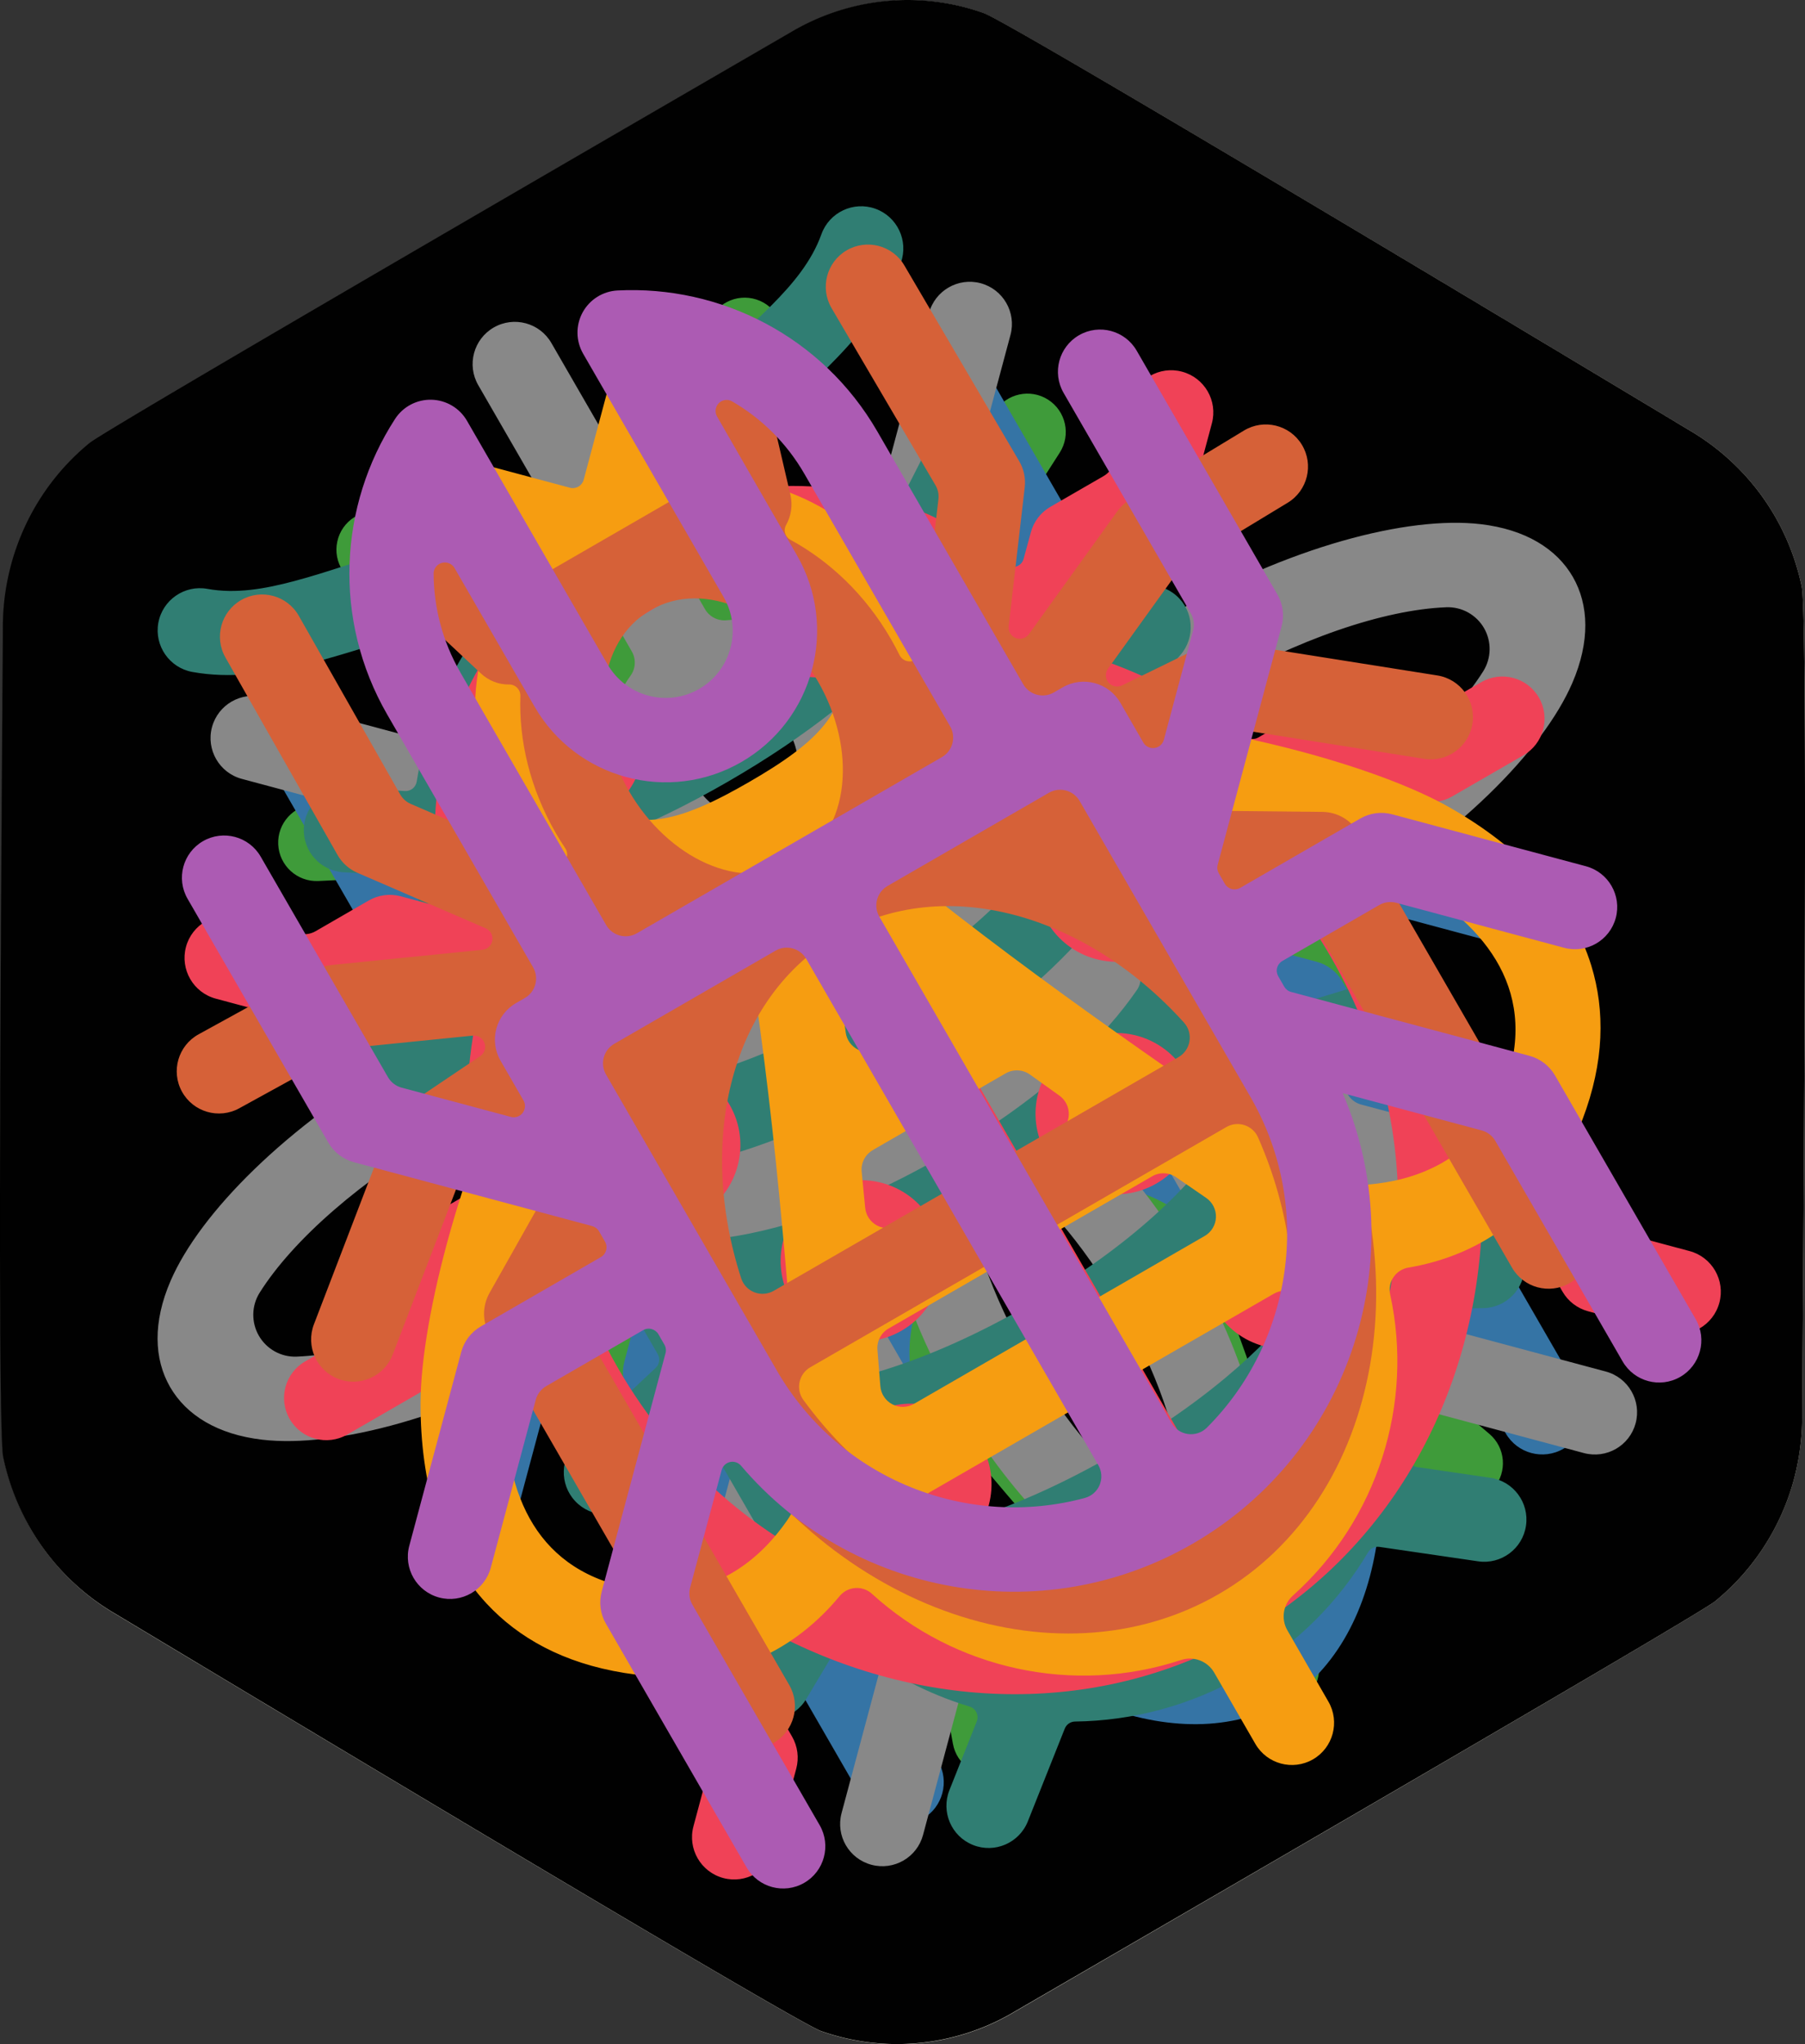 <?xml version="1.0" encoding="UTF-8" standalone="no"?>
<svg
   width="88.337"
   height="100"
   version="1.1"
   id="svg1803"
   xml:space="preserve"
   xmlns="http://www.w3.org/2000/svg"
   xmlns:svg="http://www.w3.org/2000/svg"><rect width="100%" height="100%" fill="#333333" stroke="none"/><defs
     id="defs1807" /><path
     id="white"
     d="M 0,0 A 6.9,6.9 0 0 1 3.592,1.708 7,7 0 0 1 4.934,3.379 C 5.26,3.951 16.695,23.351 17.008,24.321 a 6.85,6.85 0 0 1 0.105,3.877 7,7 0 0 1 -0.674,1.657 C 16.156,30.351 4.965,50.21 4.361,50.907 a 6.87,6.87 0 0 1 -5.197,2.385 c -0.607,0 -23.293,0.147 -24.033,0.032 a 6.88,6.88 0 0 1 -4.918,-3.376 c -0.324,-0.569 -11.76,-19.973 -12.072,-20.929 a 6.9,6.9 0 0 1 0.564,-5.557 c 0.285,-0.498 11.469,-20.347 12.078,-21.05 a 6.87,6.87 0 0 1 3.274,-2.1 6.8,6.8 0 0 1 1.916,-0.278 C -23.422,0.034 -0.73,-0.112 0,0"
     style="display:inline;fill:#f4f1e0;fill-opacity:1;fill-rule:nonzero;stroke:none"
     transform="matrix(1.429,-0.84,-0.825,-1.454,83.936,78.34)" /><path
     id="black"
     d="m 83.936,78.34 a 11.587,11.388 89.999 0 0 3.725,-5.5 11.755,11.554 89.999 0 0 0.539,-3.557 c -0.006,-1.106 0.329,-38.92 -0.024,-40.593 a 11.503,11.306 89.999 0 0 -3.049,-5.726 11.755,11.554 89.999 0 0 -2.331,-1.844 C 81.982,20.636 49.597,1.151 48.158,0.645 A 11.537,11.339 89.999 0 0 38.761,1.54 C 37.894,2.049 5.346,20.883 4.383,21.672 a 11.553,11.355 89.999 0 0 -4.244,9.039 c 0.006,1.1 -0.327,38.921 0.016,40.573 a 11.587,11.388 89.999 0 0 5.392,7.608 c 0.818,0.485 33.185,19.961 34.636,20.472 a 11.537,11.339 89.999 0 0 6.413,0.305 11.419,11.223 89.999 0 0 2.968,-1.204 C 50.429,97.956 82.985,79.116 83.936,78.34"
     style="display:inline;fill:#000000;fill-opacity:0.993;fill-rule:nonzero;stroke:none;stroke-width:1.665" /><path
     d="m 37.855,57.11 c -0.191,-0.363 -0.586,-0.57 -0.994,-0.525 -0.407,0.046 -0.745,0.335 -0.853,0.732 -0.258,0.948 -0.486,1.797 -0.486,1.797 -0.012,0.043 -0.025,0.086 -0.04,0.128 l -3.382,9.686 c -0.342,0.978 -1.413,1.495 -2.393,1.154 -0.978,-0.342 -1.494,-1.414 -1.152,-2.392 l 3.36,-9.623 c 0,0 1.947,-7.178 2.424,-8.937 0.067,-0.244 0.037,-0.504 -0.082,-0.726 -0.31,-0.59 -0.528,-1.172 -0.668,-1.752 -0.059,-0.258 -0.219,-0.481 -0.443,-0.622 -0.226,-0.139 -0.496,-0.184 -0.755,-0.122 -2.553,0.599 -8.959,2.124 -8.959,2.124 -0.566,0.135 -1.162,-4.54e-4 -1.614,-0.366 -0.452,-0.365 -0.71,-0.919 -0.699,-1.5 0,0 0.027,-1.283 0.048,-2.256 0.007,-0.277 -0.103,-0.544 -0.302,-0.737 -0.198,-0.193 -0.466,-0.297 -0.743,-0.284 -1.628,0.076 -4.544,0.212 -4.544,0.212 -1.035,0.048 -1.913,-0.754 -1.962,-1.789 -0.049,-1.034 0.753,-1.914 1.787,-1.962 l 7.62,-0.355 c 0.519,-0.024 1.024,0.169 1.397,0.532 0.371,0.364 0.577,0.865 0.567,1.384 0,0 -0.018,0.837 -0.035,1.612 -0.007,0.31 0.13,0.605 0.372,0.8 0.24,0.195 0.559,0.266 0.859,0.195 1.054,-0.251 2.543,-0.605 3.547,-0.845 0.264,-0.062 0.494,-0.233 0.631,-0.468 0.139,-0.237 0.174,-0.519 0.097,-0.781 -0.109,-0.381 -0.185,-0.815 -0.229,-1.287 -0.134,-1.422 -0.006,-3.267 0.306,-4.866 0.084,-0.407 -0.091,-0.824 -0.443,-1.046 -6.774,-4.315 -12.147,-5.501 -12.147,-5.501 -1.015,-0.218 -1.658,-1.219 -1.437,-2.232 0.218,-1.012 1.218,-1.656 2.23,-1.436 0,0 5.924,1.26 13.363,5.997 0.169,0.106 0.384,0.103 0.549,-0.009 0.035,-0.025 0.074,-0.049 0.116,-0.073 0.042,-0.024 0.082,-0.045 0.121,-0.064 0.179,-0.087 0.289,-0.272 0.28,-0.47 -0.38,-8.811 1.488,-14.57 1.488,-14.57 0.316,-0.986 1.374,-1.531 2.361,-1.215 0.987,0.316 1.53,1.374 1.214,2.361 0,0 -1.66,5.246 -1.312,13.271 0.019,0.414 0.29,0.776 0.684,0.906 1.543,0.527 3.204,1.34 4.369,2.166 0.387,0.274 0.724,0.557 1.004,0.837 0.19,0.194 0.448,0.305 0.72,0.303 0.272,-0.001 0.529,-0.113 0.716,-0.31 0.716,-0.745 1.765,-1.856 2.509,-2.643 0.214,-0.225 0.31,-0.536 0.263,-0.843 -0.049,-0.305 -0.237,-0.571 -0.506,-0.722 -0.68,-0.373 -1.414,-0.776 -1.414,-0.776 -0.457,-0.25 -0.788,-0.678 -0.915,-1.183 -0.129,-0.503 -0.042,-1.038 0.238,-1.476 l 4.115,-6.421 c 0.561,-0.873 1.722,-1.127 2.595,-0.568 0.871,0.56 1.127,1.721 0.566,2.594 0,0 -1.574,2.456 -2.453,3.828 -0.15,0.234 -0.196,0.518 -0.128,0.787 0.068,0.269 0.246,0.496 0.488,0.63 0.853,0.468 1.978,1.087 1.978,1.087 0.511,0.279 0.862,0.779 0.952,1.354 0.09,0.574 -0.09,1.158 -0.49,1.581 0,0 -4.551,4.814 -6.358,6.726 -0.185,0.195 -0.281,0.453 -0.272,0.719 0.009,0.267 0.123,0.519 0.318,0.701 0.429,0.394 0.814,0.858 1.153,1.391 0.134,0.215 0.344,0.371 0.589,0.436 1.775,0.473 9.017,2.391 9.017,2.391 l 10.016,1.9 c 1.019,0.193 1.686,1.177 1.493,2.195 -0.193,1.018 -1.175,1.687 -2.194,1.494 L 55.891,47.459 c -0.045,-0.008 -0.088,-0.018 -0.131,-0.029 0,0 -0.87,-0.23 -1.835,-0.486 -0.396,-0.106 -0.817,0.043 -1.06,0.373 -0.243,0.33 -0.261,0.777 -0.042,1.124 0.379,0.609 0.759,1.25 1.134,1.921 0.037,0.063 0.071,0.128 0.108,0.192 0.173,0.31 0.497,0.507 0.854,0.513 6.032,0.177 11.581,4.316 11.581,4.316 0.185,0.139 0.339,0.308 0.458,0.498 0.172,0.27 0.274,0.592 0.287,0.943 0,0 0.199,6.529 0.252,8.32 0.009,0.29 0.143,0.564 0.369,0.747 1.2,1.016 5.027,4.26 5.027,4.26 0.79,0.671 0.884,1.858 0.215,2.646 -0.671,0.789 -1.858,0.886 -2.648,0.215 L 64.436,67.89 c -0.403,-0.345 -0.645,-0.843 -0.66,-1.374 0,0 -0.111,-3.726 -0.172,-5.78 -0.008,-0.314 -0.163,-0.604 -0.419,-0.785 -0.254,-0.182 -0.581,-0.233 -0.879,-0.139 -0.739,0.232 -1.662,0.522 -2.359,0.741 -0.265,0.083 -0.483,0.273 -0.604,0.525 -0.118,0.251 -0.128,0.54 -0.025,0.799 2.368,5.968 4.241,11.98 4.966,15.859 0.359,1.936 0.417,3.426 0.234,4.272 -0.21,0.967 -0.717,1.526 -1.232,1.824 -0.516,0.298 -1.253,0.457 -2.195,0.156 -0.824,-0.264 -2.088,-1.058 -3.585,-2.337 -3.001,-2.564 -7.273,-7.191 -11.262,-12.222 -0.172,-0.218 -0.425,-0.356 -0.704,-0.377 -0.276,-0.023 -0.55,0.072 -0.754,0.259 -0.537,0.492 -1.245,1.142 -1.812,1.663 -0.231,0.212 -0.35,0.52 -0.321,0.832 0.031,0.311 0.205,0.591 0.47,0.756 1.748,1.08 4.92,3.039 4.92,3.039 0.452,0.279 0.766,0.736 0.86,1.259 l 1.425,7.778 c 0.188,1.018 -0.488,1.997 -1.507,2.184 -1.019,0.187 -1.998,-0.489 -2.184,-1.509 0,0 -0.917,-4.994 -1.194,-6.52 -0.052,-0.278 -0.218,-0.522 -0.458,-0.671 -1.516,-0.935 -7.066,-4.364 -7.066,-4.364 -0.297,-0.181 -0.523,-0.433 -0.673,-0.72 -0.105,-0.197 -0.175,-0.415 -0.205,-0.644 0,0 -0.807,-6.857 2.042,-12.169 0.17,-0.311 0.163,-0.689 -0.019,-0.993 -0.039,-0.067 -0.078,-0.134 -0.119,-0.2 -0.39,-0.653 -0.752,-1.296 -1.088,-1.922 z m 10.816,-8.203 c -0.191,-0.272 -0.503,-0.432 -0.836,-0.424 -0.333,0.008 -0.64,0.179 -0.819,0.459 -0.154,0.254 -0.331,0.495 -0.522,0.726 -0.271,0.32 -0.311,0.776 -0.101,1.139 1.805,3.136 9.766,16.926 9.766,16.926 0.518,0.897 0.209,2.047 -0.687,2.564 -0.896,0.518 -2.046,0.21 -2.564,-0.687 L 43.145,52.703 c -0.212,-0.368 -0.634,-0.561 -1.052,-0.482 -0.301,0.059 -0.603,0.093 -0.907,0.108 -0.33,0.018 -0.63,0.197 -0.799,0.478 -0.171,0.283 -0.188,0.63 -0.049,0.928 0.496,1.053 1.123,2.187 1.832,3.376 4.622,7.77 12.22,16.988 17.068,21.131 0,0 0,0 0,0 0.243,0.206 0.589,0.238 0.863,0.079 0.276,-0.16 0.422,-0.475 0.363,-0.787 -5e-4,-8.66e-4 -0.001,-0.002 -0.001,-0.002 -1.167,-6.269 -5.358,-17.449 -9.78,-25.334 -0.679,-1.214 -1.351,-2.328 -2.012,-3.292 z m -6.026,-0.825 c 1.73,-1.015 2.319,-3.24 1.315,-4.98 -1.008,-1.746 -3.239,-2.332 -4.985,-1.324 -1.747,1.008 -2.354,3.234 -1.346,4.979 1.009,1.747 3.247,2.346 4.993,1.338 0.007,-0.004 0.014,-0.008 0.023,-0.013 z m 14.634,7.036 c -0.184,-0.04 -0.377,0.029 -0.493,0.176 -0.119,0.148 -0.142,0.349 -0.064,0.522 0.179,0.391 0.36,0.785 0.537,1.183 0.103,0.232 0.365,0.348 0.606,0.272 0.527,-0.165 1.125,-0.352 1.645,-0.514 0.202,-0.063 0.343,-0.247 0.351,-0.46 0.008,-0.212 -0.12,-0.406 -0.319,-0.483 -0.709,-0.274 -1.472,-0.517 -2.263,-0.696 z M 42.977,65.871 c 0.186,-0.171 0.214,-0.455 0.067,-0.661 -0.254,-0.349 -0.503,-0.699 -0.75,-1.047 -0.108,-0.156 -0.295,-0.237 -0.482,-0.208 -0.188,0.029 -0.343,0.161 -0.401,0.341 -0.237,0.769 -0.404,1.542 -0.521,2.284 -0.031,0.209 0.072,0.415 0.257,0.515 0.187,0.099 0.415,0.07 0.571,-0.073 0.446,-0.407 0.942,-0.862 1.258,-1.152 z M 35.139,34.438 c -0.239,-0.045 -0.476,0.092 -0.56,0.323 -0.131,0.369 -0.279,0.826 -0.357,1.217 -0.232,1.159 -0.475,2.256 -0.409,3.336 2.63e-4,4.54e-4 5.5e-4,9.52e-4 9.5e-4,0.002 0.008,0.126 0.077,0.24 0.181,0.309 0.107,0.068 0.239,0.081 0.358,0.035 0.173,-0.066 0.34,-0.134 0.479,-0.2 1.092,-0.522 2.072,-1.148 2.072,-1.148 0.047,-0.03 0.096,-0.059 0.149,-0.086 0,0 1.032,-0.535 2.03,-1.22 0.126,-0.087 0.27,-0.198 0.413,-0.315 0.097,-0.079 0.151,-0.2 0.146,-0.326 -0.005,-0.127 -0.069,-0.243 -0.174,-0.313 -4e-4,-6.93e-4 -0.003,2.24e-4 -0.003,-2.96e-4 -0.9,-0.599 -1.971,-0.936 -3.091,-1.315 -0.378,-0.128 -0.847,-0.229 -1.234,-0.298 z"
     id="Grasshopper"
     style="clip-rule:evenodd;display:inline;fill:#3f9b3a;fill-opacity:1;fill-rule:evenodd;stroke-width:0.268;stroke-linejoin:round;stroke-miterlimit:2" /><path
     d="m 32.758,58.403 c 0.057,-0.214 -0.021,-0.443 -0.197,-0.578 -0.177,-0.135 -0.418,-0.151 -0.609,-0.04 l -2.34,1.351 c -0.253,0.146 -0.438,0.387 -0.513,0.668 -0.659,2.458 -3.856,14.385 -3.856,14.385 -0.294,1.101 -1.426,1.754 -2.527,1.459 -1.103,-0.294 -1.757,-1.427 -1.46,-2.529 l 4.192,-15.65 c 0.144,-0.53 0.49,-0.981 0.962,-1.254 l 3.477,-2.007 c 0.192,-0.111 0.298,-0.327 0.27,-0.548 -0.029,-0.221 -0.188,-0.402 -0.402,-0.46 -2.55,-0.682 -8.01,-2.145 -8.01,-2.145 -0.528,-0.142 -0.98,-0.488 -1.254,-0.962 L 12.817,36.803 c -0.57,-0.987 -0.23,-2.252 0.756,-2.821 0.989,-0.571 2.251,-0.231 2.821,0.756 l 7.018,12.155 c 0.146,0.253 0.388,0.436 0.667,0.513 1.454,0.388 6.112,1.636 8.043,2.154 0.181,0.049 0.375,0.001 0.513,-0.125 0.138,-0.126 0.203,-0.315 0.171,-0.5 -0.195,-1.158 -0.233,-2.298 -0.125,-3.384 0.037,-0.314 -0.063,-0.629 -0.276,-0.862 -0.213,-0.233 -0.516,-0.363 -0.832,-0.356 -2.907,0.069 -5.346,-1.211 -6.931,-3.963 -0.91,-1.583 -1.354,-3.826 -1.111,-6.19 0.201,-1.947 0.855,-3.965 2.015,-5.726 0.099,-0.147 0.121,-0.332 0.06,-0.498 -0.062,-0.166 -0.199,-0.292 -0.372,-0.337 -1.602,-0.433 -5.185,-1.393 -5.185,-1.393 -1.1,-0.295 -1.755,-1.429 -1.46,-2.529 0.294,-1.101 1.429,-1.756 2.529,-1.46 0,0 5.323,1.425 7.044,1.887 0.141,0.038 0.293,0.017 0.418,-0.055 0.125,-0.072 0.219,-0.193 0.257,-0.334 0.46,-1.722 1.887,-7.044 1.887,-7.044 0.294,-1.101 1.429,-1.756 2.529,-1.46 1.1,0.295 1.755,1.429 1.46,2.529 0,0 -0.96,3.583 -1.39,5.186 -0.047,0.173 -0.006,0.355 0.107,0.492 0.113,0.137 0.285,0.211 0.462,0.199 2.107,-0.127 4.181,0.315 5.968,1.114 2.167,0.974 3.89,2.478 4.805,4.058 1.59,2.749 1.477,5.502 -0.034,7.983 -0.164,0.27 -0.203,0.598 -0.108,0.899 0.096,0.301 0.318,0.546 0.609,0.671 0.995,0.449 1.963,1.052 2.871,1.798 0.141,0.121 0.337,0.159 0.516,0.102 0.179,-0.056 0.317,-0.201 0.366,-0.381 0.517,-1.93 1.766,-6.588 2.154,-8.039 0.076,-0.282 0.038,-0.583 -0.108,-0.836 L 43.914,18.849 c -0.57,-0.987 -0.233,-2.25 0.756,-2.821 0.986,-0.569 2.251,-0.231 2.821,0.756 l 7.673,13.29 c 0.274,0.474 0.347,1.038 0.206,1.567 0,0 -1.463,5.46 -2.148,8.009 -0.057,0.214 0.021,0.443 0.198,0.578 0.177,0.135 0.418,0.151 0.609,0.04 l 3.477,-2.007 c 0.473,-0.273 1.036,-0.347 1.567,-0.206 l 15.649,4.195 c 1.103,0.294 1.757,1.427 1.46,2.529 -0.294,1.101 -1.426,1.754 -2.529,1.46 0,0 -11.925,-3.196 -14.383,-3.855 -0.282,-0.075 -0.583,-0.036 -0.836,0.11 l -2.34,1.351 c -0.192,0.111 -0.298,0.327 -0.27,0.548 0.029,0.221 0.188,0.402 0.402,0.46 2.594,0.694 8.215,2.199 8.215,2.199 0.528,0.142 0.98,0.488 1.254,0.962 l 11.572,20.043 c 0.57,0.987 0.23,2.252 -0.756,2.821 -0.989,0.571 -2.251,0.231 -2.821,-0.756 L 62.774,51.216 c -0.146,-0.253 -0.388,-0.436 -0.67,-0.511 -1.476,-0.397 -6.279,-1.683 -8.245,-2.21 -0.181,-0.049 -0.375,-0.001 -0.513,0.126 -0.138,0.126 -0.203,0.315 -0.171,0.5 0.207,1.22 0.237,2.422 0.104,3.562 -0.039,0.304 0.051,0.613 0.248,0.848 0.2,0.234 0.489,0.375 0.795,0.386 0.741,0.032 1.472,0.143 2.195,0.332 2.991,0.791 5.859,2.998 8.19,7.04 2.148,3.726 3.351,9.303 2.71,13.952 -0.477,3.463 -1.974,6.404 -4.577,8.027 -0.04,0.025 -0.081,0.048 -0.123,0.071 -2.706,1.443 -6.002,1.269 -9.24,-0.05 -4.346,-1.77 -8.574,-5.6 -10.727,-9.323 -2.335,-4.039 -2.813,-7.627 -2.002,-10.613 0.197,-0.721 0.467,-1.409 0.81,-2.066 0.145,-0.273 0.168,-0.594 0.062,-0.883 -0.103,-0.291 -0.326,-0.523 -0.611,-0.64 -1.053,-0.455 -2.079,-1.081 -3.034,-1.869 -0.144,-0.12 -0.337,-0.159 -0.516,-0.103 -0.179,0.056 -0.317,0.201 -0.366,0.381 -0.85,3.171 -1.868,6.971 -2.21,8.245 -0.076,0.282 -0.036,0.582 0.11,0.834 L 45.912,86.161 c 0.57,0.987 0.23,2.252 -0.756,2.821 -0.989,0.571 -2.251,0.231 -2.821,-0.756 L 30.764,68.183 c -0.274,-0.474 -0.35,-1.037 -0.209,-1.566 0,0 1.507,-5.621 2.203,-8.215 z M 47.806,46.247 c -1.376,-2.383 -3.431,-4.037 -5.528,-4.572 -1.167,-0.299 -2.34,-0.235 -3.336,0.34 -0.996,0.575 -1.638,1.559 -1.962,2.719 -0.585,2.084 -0.18,4.691 1.195,7.073 1.375,2.382 3.431,4.036 5.528,4.572 1.167,0.299 2.34,0.235 3.336,-0.34 0.996,-0.575 1.638,-1.559 1.962,-2.719 0.585,-2.084 0.18,-4.691 -1.195,-7.073 z m 1.371,13.337 -0.002,0.002 c -0.043,0.027 -0.089,0.053 -0.133,0.077 l -0.003,0.001 c -2.197,1.162 -3.753,2.744 -4.303,4.772 -0.574,2.109 -0.06,4.609 1.59,7.463 1.748,3.022 5.181,6.129 8.708,7.566 1.987,0.81 4.008,1.118 5.682,0.26 1.575,-1.018 2.319,-2.922 2.611,-5.047 0.519,-3.773 -0.455,-8.299 -2.198,-11.325 -1.646,-2.856 -3.554,-4.551 -5.668,-5.109 -2.03,-0.537 -4.179,0.019 -6.284,1.341 z m -12.426,-21.262 0.003,-0.002 c 0.025,-0.016 0.056,-0.033 0.082,-0.047 l 0.003,-0.002 c 3.661,-2.001 5.925,-4.506 4.253,-7.395 -0.545,-0.944 -1.628,-1.776 -2.921,-2.357 -2.046,-0.918 -4.676,-1.185 -6.989,0.067 -2.232,1.373 -3.314,3.783 -3.542,6.013 -0.143,1.41 0.036,2.765 0.581,3.708 1.667,2.893 4.967,2.184 8.531,0.015 z"
     id="Ant"
     style="clip-rule:evenodd;display:inline;fill:#3574a5;fill-opacity:1;fill-rule:evenodd;stroke-width:0.295;stroke-linejoin:round;stroke-miterlimit:2" /><path
     d="m 34.599,60.613 c -1.934,2.037 -4.147,3.968 -6.533,5.346 -5.82,3.36 -11.643,4.891 -15.228,4.475 -2.194,-0.253 -3.721,-1.205 -4.513,-2.577 -0.792,-1.372 -0.853,-3.17 0.025,-5.197 1.432,-3.313 5.67,-7.591 11.49,-10.951 3.132,-1.808 6.941,-2.882 10.427,-3.517 L 26.388,47.152 c -0.528,-0.142 -0.98,-0.488 -1.254,-0.962 0,0 -2.147,-3.719 -2.861,-4.955 -0.146,-0.253 -0.385,-0.438 -0.667,-0.513 -1.958,-0.524 -9.772,-2.617 -9.772,-2.617 -1.1,-0.295 -1.755,-1.429 -1.46,-2.529 0.297,-1.102 1.429,-1.755 2.529,-1.46 l 11.037,2.957 c 0.528,0.142 0.98,0.488 1.254,0.962 0,0 2.147,3.718 2.861,4.955 0.146,0.253 0.385,0.437 0.667,0.513 1.149,0.308 4.247,1.137 5.617,1.504 0.158,0.043 0.327,0.012 0.46,-0.083 0.135,-0.096 0.219,-0.246 0.23,-0.409 0.003,-0.049 0.008,-0.098 0.011,-0.146 0.024,-0.265 -0.144,-0.509 -0.402,-0.579 -1.657,-0.48 -3.15,-1.591 -4.097,-3.231 -1.42,-2.459 -1.193,-5.389 0.314,-7.497 0.257,-0.351 0.281,-0.817 0.065,-1.192 -1.556,-2.708 -7.514,-13.026 -7.514,-13.026 -0.57,-0.987 -0.23,-2.252 0.756,-2.821 0.989,-0.571 2.251,-0.231 2.821,0.756 l 7.519,13.023 c 0.218,0.377 0.64,0.589 1.073,0.542 2.58,-0.258 5.23,1.011 6.65,3.47 0.947,1.64 1.162,3.488 0.751,5.165 -0.067,0.256 0.06,0.523 0.301,0.633 0.041,0.024 0.087,0.044 0.13,0.066 0.147,0.072 0.319,0.074 0.467,0.006 0.151,-0.069 0.262,-0.201 0.304,-0.358 0.367,-1.37 1.196,-4.466 1.506,-5.616 0.076,-0.282 0.036,-0.582 -0.11,-0.834 -0.714,-1.237 -2.861,-4.955 -2.861,-4.955 -0.274,-0.474 -0.347,-1.038 -0.206,-1.567 L 45.464,15.316 c 0.295,-1.1 1.426,-1.754 2.529,-1.46 1.1,0.295 1.755,1.429 1.46,2.529 0,0 -2.094,7.814 -2.619,9.771 -0.076,0.282 -0.035,0.582 0.11,0.834 0.714,1.237 2.861,4.955 2.861,4.955 0.274,0.474 0.347,1.038 0.206,1.567 l -1.041,3.879 c 2.296,-2.702 5.13,-5.464 8.262,-7.273 5.82,-3.36 11.643,-4.891 15.228,-4.475 2.191,0.255 3.721,1.205 4.513,2.577 0.792,1.372 0.85,3.171 -0.025,5.196 -1.432,3.313 -5.67,7.591 -11.49,10.951 -2.386,1.378 -5.168,2.33 -7.896,2.985 l 4.744,1.272 c 0.515,0.137 0.955,0.469 1.232,0.924 0,0 1.78,2.936 2.424,3.998 0.147,0.243 0.382,0.419 0.656,0.492 1.753,0.47 8.309,2.226 8.309,2.226 1.1,0.295 1.755,1.429 1.46,2.529 -0.294,1.101 -1.429,1.756 -2.529,1.46 l -9.538,-2.555 c -0.515,-0.137 -0.955,-0.469 -1.232,-0.924 0,0 -1.78,-2.936 -2.424,-3.998 -0.147,-0.243 -0.382,-0.419 -0.656,-0.492 -1.568,-0.421 -7.024,-1.882 -9.043,-2.423 -0.169,-0.046 -0.349,-0.008 -0.486,0.102 -0.137,0.111 -0.213,0.28 -0.204,0.455 0.003,0.052 0.005,0.103 0.007,0.154 0.007,0.242 0.172,0.451 0.406,0.514 1.712,0.458 8.314,2.229 8.314,2.229 0.531,0.14 0.983,0.486 1.256,0.961 0,0 4.148,7.184 5.174,8.962 0.146,0.252 0.385,0.437 0.667,0.513 2.262,0.608 12.489,3.348 12.489,3.348 1.1,0.295 1.755,1.428 1.46,2.529 -0.294,1.101 -1.426,1.754 -2.529,1.46 L 63.765,67.405 c -0.528,-0.142 -0.977,-0.489 -1.251,-0.963 0,0 -4.148,-7.184 -5.174,-8.962 -0.146,-0.253 -0.388,-0.436 -0.67,-0.511 -0.174,-0.047 -0.387,-0.104 -0.613,-0.165 -0.23,-0.063 -0.478,0.034 -0.606,0.236 -0.129,0.202 -0.11,0.464 0.044,0.648 1.004,1.225 1.985,2.63 2.881,4.182 2.622,4.542 3.806,9.088 3.498,11.876 -0.207,1.86 -1.033,3.138 -2.187,3.805 -1.155,0.667 -2.672,0.741 -4.386,-0.009 -2.569,-1.127 -5.913,-4.425 -8.536,-8.967 -0.896,-1.552 -1.625,-3.104 -2.182,-4.587 -0.082,-0.225 -0.302,-0.37 -0.541,-0.359 -0.239,0.01 -0.444,0.175 -0.505,0.406 -0.061,0.225 -0.118,0.438 -0.167,0.614 -0.073,0.28 -0.036,0.582 0.11,0.834 1.027,1.778 5.174,8.962 5.174,8.962 0.274,0.474 0.35,1.037 0.206,1.567 l -3.686,13.758 c -0.294,1.101 -1.426,1.754 -2.527,1.459 -1.103,-0.294 -1.757,-1.427 -1.46,-2.529 0,0 2.738,-10.226 3.345,-12.49 0.076,-0.282 0.035,-0.582 -0.11,-0.834 -1.027,-1.779 -5.174,-8.962 -5.174,-8.962 -0.274,-0.474 -0.347,-1.038 -0.206,-1.567 0,0 1.77,-6.605 2.23,-8.316 0.062,-0.234 -0.036,-0.481 -0.242,-0.608 -0.043,-0.028 -0.086,-0.055 -0.13,-0.084 -0.147,-0.096 -0.332,-0.114 -0.496,-0.051 -0.164,0.063 -0.286,0.2 -0.334,0.371 -0.539,2.016 -2.001,7.473 -2.423,9.042 -0.071,0.273 -0.038,0.566 0.099,0.814 0.598,1.089 2.253,4.097 2.253,4.097 0.256,0.467 0.321,1.015 0.184,1.529 l -2.556,9.538 c -0.294,1.101 -1.429,1.756 -2.529,1.46 -1.1,-0.295 -1.755,-1.428 -1.46,-2.529 0,0 1.757,-6.556 2.227,-8.309 0.074,-0.274 0.038,-0.565 -0.099,-0.814 -0.598,-1.089 -2.25,-4.099 -2.25,-4.099 -0.256,-0.467 -0.323,-1.014 -0.184,-1.529 z m 5.246,-17.428 c -0.557,0.322 -0.69,1.053 -0.709,1.863 -0.032,1.302 0.402,2.832 1.249,4.299 0.847,1.467 1.955,2.608 3.098,3.231 0.248,0.134 0.493,0.252 0.732,0.335 0.05,0.01 0.101,0.022 0.153,0.035 0.064,0.017 0.124,0.038 0.185,0.061 0.323,0.064 0.628,0.043 0.898,-0.114 0.271,-0.156 0.441,-0.41 0.548,-0.721 0.011,-0.064 0.025,-0.128 0.043,-0.192 0.015,-0.051 0.03,-0.101 0.046,-0.15 0.047,-0.248 0.068,-0.52 0.075,-0.801 0.029,-1.3 -0.402,-2.831 -1.249,-4.299 -0.847,-1.467 -1.958,-2.606 -3.099,-3.231 -0.714,-0.387 -1.411,-0.639 -1.971,-0.316 z m -4.86,-8.418 c -1.267,0.732 -1.627,2.41 -0.866,3.728 0.761,1.318 2.394,1.846 3.661,1.114 1.27,-0.733 1.629,-2.411 0.868,-3.729 -0.761,-1.318 -2.394,-1.845 -3.664,-1.112 z m 21.234,38.59 c 0.322,0.204 0.73,0.214 1.059,0.023 0.332,-0.192 0.528,-0.549 0.512,-0.931 -2.75e-4,-4.77e-4 -4.13e-4,-7.15e-4 -6.5e-4,-0.001 -0.1,-2.25 -1.173,-5.365 -2.99,-8.513 -1.818,-3.149 -3.979,-5.635 -5.878,-6.847 -0.382,-0.243 -0.745,-0.428 -1.083,-0.531 -0.09,-0.026 -0.22,-0.044 -0.303,-0.053 -0.032,0.075 -0.083,0.198 -0.103,0.288 -0.083,0.346 -0.101,0.751 -0.082,1.204 0.1,2.25 1.173,5.365 2.991,8.513 1.818,3.149 3.979,5.635 5.877,6.846 2.75e-4,4.77e-4 4.12e-4,7.15e-4 6.5e-4,0.001 z m 3.079,-39.66 c -4.159,2.401 -7.709,6.702 -9.97,9.913 -0.121,0.175 -0.131,0.404 -0.025,0.588 0.106,0.184 0.31,0.29 0.522,0.272 3.911,-0.352 9.411,-1.276 13.57,-3.678 4.238,-2.447 7.568,-5.376 9.191,-7.947 -1.51e-4,-2.61e-4 0.002,-0.002 0.002,-0.003 0.403,-0.641 0.42,-1.455 0.041,-2.113 -0.38,-0.657 -1.093,-1.05 -1.85,-1.021 -1.51e-4,-2.61e-4 -0.003,0.001 -0.003,7.38e-4 -3.037,0.12 -7.239,1.539 -11.477,3.986 z M 21.904,55.286 c -4.238,2.447 -7.568,5.376 -9.191,7.947 1.51e-4,2.62e-4 -0.002,0.002 -0.002,0.003 -0.406,0.642 -0.42,1.455 -0.041,2.113 0.38,0.657 1.091,1.051 1.85,1.021 1.51e-4,2.63e-4 0.003,-9.99e-4 0.003,-7.38e-4 3.037,-0.12 7.239,-1.539 11.477,-3.986 4.159,-2.401 7.709,-6.702 9.97,-9.913 0.121,-0.175 0.129,-0.403 0.022,-0.587 -0.106,-0.184 -0.308,-0.291 -0.519,-0.274 -3.911,0.352 -9.411,1.276 -13.57,3.678 z"
     id="Mosquito"
     style="clip-rule:evenodd;display:inline;fill:#888888;fill-opacity:1;fill-rule:evenodd;stroke-width:0.295;stroke-linejoin:round;stroke-miterlimit:2" /><path
     d="m 29.597,61.758 c -0.152,-0.263 -0.49,-0.353 -0.753,-0.201 -1.219,0.704 -4.364,2.519 -4.364,2.519 -0.989,0.571 -2.251,0.231 -2.821,-0.756 -0.57,-0.987 -0.233,-2.25 0.756,-2.821 l 4.364,-2.519 c 0.263,-0.152 0.355,-0.489 0.203,-0.752 -0.524,-0.907 -1.653,-2.862 -2.108,-3.652 -0.118,-0.204 -0.353,-0.31 -0.582,-0.265 -1.248,0.246 -5.095,1.005 -5.095,1.005 -1.117,0.22 -2.205,-0.509 -2.425,-1.627 -0.22,-1.118 0.508,-2.205 1.625,-2.425 0,0 1.934,-0.38 3.362,-0.661 0.171,-0.034 0.314,-0.146 0.39,-0.304 0.073,-0.156 0.07,-0.34 -0.012,-0.493 -0.931,-1.777 -1.521,-3.637 -1.787,-5.496 -0.035,-0.262 -0.252,-0.46 -0.515,-0.474 -0.942,-0.051 -3.012,-0.161 -3.012,-0.161 -1.138,-0.06 -2.014,-1.033 -1.952,-2.172 0.059,-1.137 1.032,-2.012 2.171,-1.952 0,0 1.427,0.076 2.78,0.148 0.284,0.014 0.529,-0.186 0.572,-0.466 0.379,-2.371 1.255,-4.652 2.584,-6.675 0.091,-0.137 0.117,-0.31 0.067,-0.468 -0.048,-0.159 -0.168,-0.286 -0.323,-0.346 -0.061,-0.022 -0.124,-0.044 -0.189,-0.062 -0.513,-0.139 -1.137,-0.046 -1.996,0.189 -3.609,0.989 -7.459,2.669 -11.127,2.002 -1.12,-0.205 -1.864,-1.281 -1.662,-2.401 0.204,-1.121 1.283,-1.867 2.402,-1.663 1.393,0.253 2.811,4.88e-4 4.229,-0.375 1.711,-0.452 3.412,-1.093 5.065,-1.546 1.794,-0.491 3.112,-0.481 4.179,-0.189 0.765,0.21 1.428,0.573 2.049,1.083 0.202,0.168 0.496,0.168 0.698,-1.45e-4 0.713,-0.583 1.478,-1.115 2.301,-1.59 0.823,-0.475 1.669,-0.873 2.528,-1.196 0.247,-0.091 0.396,-0.347 0.351,-0.607 -0.134,-0.792 -0.117,-1.547 0.084,-2.315 0.281,-1.071 0.931,-2.217 2.254,-3.525 1.219,-1.205 2.627,-2.359 3.872,-3.613 1.034,-1.041 1.962,-2.142 2.439,-3.475 0.385,-1.074 1.568,-1.633 2.641,-1.249 1.073,0.384 1.631,1.568 1.248,2.64 -1.257,3.51 -4.637,6.005 -7.295,8.634 -0.636,0.628 -1.028,1.122 -1.164,1.636 -0.017,0.066 -0.03,0.131 -0.037,0.195 -0.025,0.163 0.026,0.328 0.137,0.45 0.111,0.122 0.274,0.185 0.438,0.174 2.416,-0.134 4.83,0.247 7.072,1.104 0.263,0.102 0.562,-0.012 0.689,-0.263 0.416,-0.819 1.262,-2.481 1.262,-2.481 0.517,-1.016 1.761,-1.421 2.778,-0.905 1.014,0.518 1.419,1.762 0.902,2.778 0,0 -0.939,1.848 -1.367,2.689 -0.12,0.235 -0.056,0.522 0.153,0.684 1.475,1.162 2.804,2.627 3.866,4.295 0.091,0.148 0.249,0.242 0.421,0.257 0.174,0.013 0.343,-0.055 0.458,-0.187 0.792,-0.905 2.254,-2.58 2.254,-2.58 0.748,-0.857 2.054,-0.945 2.912,-0.195 0.859,0.75 0.945,2.056 0.197,2.913 0,0 -2.581,2.952 -3.415,3.908 -0.156,0.178 -0.182,0.434 -0.064,0.638 0.456,0.789 1.585,2.745 2.108,3.652 0.152,0.263 0.49,0.352 0.753,0.2 1.221,-0.705 4.364,-2.519 4.364,-2.519 0.989,-0.571 2.251,-0.231 2.821,0.756 0.57,0.987 0.233,2.25 -0.756,2.821 l -4.364,2.519 c -0.263,0.152 -0.355,0.489 -0.203,0.752 0.605,1.048 2.042,3.538 2.591,4.488 0.128,0.222 0.392,0.325 0.636,0.252 1.278,-0.388 5.041,-1.529 5.041,-1.529 1.09,-0.33 2.244,0.287 2.574,1.378 0.33,1.091 -0.285,2.244 -1.378,2.576 0,0 -2.612,0.792 -3.87,1.173 -0.16,0.048 -0.291,0.168 -0.351,0.324 -0.063,0.157 -0.05,0.332 0.034,0.478 0.816,1.414 2.792,4.836 2.792,4.836 0.168,0.29 0.327,0.584 0.474,0.881 0.095,0.189 0.29,0.307 0.502,0.303 1.105,-0.016 4.465,-0.067 4.465,-0.067 1.141,-0.018 2.079,0.893 2.097,2.033 0.018,1.14 -0.895,2.079 -2.033,2.096 0,0 -1.87,0.029 -2.887,0.044 -0.159,0.002 -0.311,0.075 -0.414,0.197 -0.1,0.121 -0.147,0.283 -0.121,0.44 0.328,2.156 0.232,4.337 -0.254,6.422 -0.039,0.151 -0.009,0.309 0.078,0.436 0.085,0.129 0.222,0.214 0.375,0.236 1.157,0.17 3.579,0.523 3.579,0.523 1.127,0.165 1.91,1.214 1.744,2.342 -0.163,1.127 -1.214,1.91 -2.341,1.745 0,0 -3.649,-0.532 -4.833,-0.706 -0.222,-0.031 -0.441,0.073 -0.555,0.266 -1.434,2.413 -3.488,4.502 -6.092,6.005 -2.603,1.503 -5.439,2.237 -8.246,2.273 -0.224,0.002 -0.424,0.139 -0.505,0.346 -0.444,1.113 -1.808,4.539 -1.808,4.539 -0.421,1.059 -1.624,1.577 -2.682,1.155 -1.06,-0.42 -1.577,-1.623 -1.156,-2.682 0,0 0.905,-2.274 1.337,-3.36 0.057,-0.144 0.052,-0.305 -0.015,-0.445 -0.069,-0.138 -0.191,-0.243 -0.339,-0.287 -2.051,-0.62 -3.988,-1.628 -5.691,-2.989 -0.126,-0.1 -0.286,-0.141 -0.441,-0.115 -0.158,0.028 -0.297,0.123 -0.378,0.26 -0.522,0.872 -1.48,2.476 -1.48,2.476 -0.586,0.979 -1.856,1.299 -2.834,0.714 -0.978,-0.585 -1.296,-1.855 -0.712,-2.832 0,0 1.724,-2.884 2.29,-3.833 0.109,-0.182 0.104,-0.409 -0.011,-0.586 -0.183,-0.276 -0.358,-0.561 -0.525,-0.851 l -2.792,-4.836 c -0.084,-0.145 -0.23,-0.244 -0.397,-0.268 -0.165,-0.025 -0.335,0.028 -0.456,0.142 -0.959,0.899 -2.951,2.765 -2.951,2.765 -0.831,0.779 -2.14,0.737 -2.919,-0.095 -0.78,-0.831 -0.738,-2.139 0.096,-2.919 0,0 2.869,-2.688 3.842,-3.6 0.186,-0.174 0.228,-0.455 0.1,-0.676 -0.549,-0.951 -1.986,-3.44 -2.591,-4.488 z m -0.435,-11.952 c -0.351,0.064 -0.65,0.296 -0.8,0.62 -0.148,0.323 -0.131,0.699 0.047,1.008 0.279,0.49 0.582,1.014 0.806,1.402 0.208,0.361 0.603,0.573 1.018,0.548 2.659,-0.216 6.617,-1.182 11.745,-4.143 5.127,-2.96 7.944,-5.905 9.459,-8.101 0.229,-0.347 0.243,-0.794 0.035,-1.155 -0.224,-0.388 -0.527,-0.912 -0.809,-1.401 -0.179,-0.31 -0.497,-0.513 -0.853,-0.545 -0.356,-0.033 -0.706,0.111 -0.937,0.383 -1.914,2.159 -4.774,4.646 -9.038,7.108 -4.264,2.462 -7.847,3.695 -10.673,4.275 z m -3.698,-7.367 c -0.285,0.062 -0.532,0.234 -0.69,0.48 -0.158,0.246 -0.211,0.544 -0.148,0.829 0.128,0.545 0.288,1.088 0.487,1.623 0.17,0.453 0.618,0.74 1.102,0.705 2.654,-0.242 6.548,-1.232 11.555,-4.123 5.007,-2.891 7.812,-5.768 9.351,-7.946 0.269,-0.401 0.245,-0.932 -0.06,-1.308 -0.366,-0.439 -0.753,-0.85 -1.166,-1.23 -0.213,-0.198 -0.497,-0.3 -0.789,-0.287 -0.292,0.014 -0.565,0.142 -0.761,0.357 -1.925,2.053 -4.704,4.384 -8.718,6.701 -4.014,2.317 -7.422,3.559 -10.163,4.198 z m 5.272,-12.669 c -3.922,2.264 -5.207,4.817 -5.769,6.794 -0.112,0.385 -0.005,0.8 0.278,1.084 0.283,0.284 0.699,0.39 1.086,0.276 2.068,-0.648 4.484,-1.673 7.231,-3.259 2.746,-1.586 4.842,-3.165 6.437,-4.634 0.29,-0.277 0.406,-0.689 0.305,-1.077 -0.104,-0.387 -0.41,-0.687 -0.799,-0.782 -1.993,-0.503 -4.847,-0.666 -8.768,1.598 z m 29.117,25.947 c 0.229,-0.347 0.243,-0.794 0.035,-1.155 -0.224,-0.388 -0.527,-0.913 -0.809,-1.401 -0.179,-0.31 -0.497,-0.513 -0.853,-0.545 -0.356,-0.032 -0.706,0.111 -0.937,0.383 -1.914,2.16 -4.774,4.646 -9.038,7.108 -4.264,2.462 -7.847,3.695 -10.673,4.276 -0.351,0.064 -0.65,0.296 -0.8,0.62 -0.148,0.322 -0.131,0.699 0.047,1.008 0.279,0.49 0.582,1.015 0.806,1.402 0.208,0.361 0.603,0.573 1.018,0.548 2.659,-0.215 6.617,-1.182 11.745,-4.142 5.127,-2.96 7.944,-5.905 9.459,-8.102 z m -4.208,-7.288 c 0.229,-0.347 0.243,-0.794 0.035,-1.155 -0.224,-0.388 -0.527,-0.913 -0.809,-1.401 -0.179,-0.31 -0.497,-0.513 -0.853,-0.545 -0.356,-0.033 -0.706,0.111 -0.937,0.383 -1.914,2.159 -4.774,4.646 -9.038,7.108 -4.264,2.462 -7.847,3.695 -10.673,4.275 -0.351,0.064 -0.65,0.296 -0.8,0.62 -0.148,0.323 -0.131,0.699 0.047,1.008 0.279,0.49 0.582,1.014 0.806,1.402 0.208,0.361 0.603,0.573 1.018,0.548 2.659,-0.216 6.617,-1.182 11.745,-4.143 5.127,-2.96 7.944,-5.905 9.459,-8.101 z m 8.391,14.717 c 0.218,-0.313 0.258,-0.716 0.104,-1.065 -0.189,-0.427 -0.402,-0.849 -0.641,-1.263 l -0.212,-0.368 c -0.179,-0.31 -0.497,-0.513 -0.853,-0.545 -0.356,-0.032 -0.706,0.111 -0.937,0.383 -1.914,2.16 -4.774,4.646 -9.038,7.108 -4.264,2.462 -7.847,3.695 -10.673,4.275 -0.351,0.064 -0.65,0.296 -0.8,0.62 -0.148,0.323 -0.131,0.699 0.047,1.008 0.121,0.216 0.21,0.369 0.21,0.369 0.238,0.413 0.497,0.807 0.772,1.183 0.225,0.307 0.594,0.475 0.974,0.443 2.696,-0.269 6.606,-1.296 11.613,-4.187 4.949,-2.857 7.828,-5.728 9.434,-7.961 z m -13.94,14.654 c -0.477,0.165 -0.777,0.631 -0.733,1.131 0.044,0.501 0.422,0.908 0.917,0.987 2.833,0.471 5.838,-1.8e-4 8.516,-1.546 2.677,-1.546 4.59,-3.914 5.598,-6.6 0.181,-0.471 0.017,-1.003 -0.395,-1.292 -0.412,-0.289 -0.968,-0.261 -1.35,0.069 -1.6,1.342 -3.568,2.741 -5.982,4.135 -2.414,1.394 -4.608,2.398 -6.571,3.116 z"
     id="Pillbug"
     style="clip-rule:evenodd;display:inline;fill:#307e73;fill-opacity:1;fill-rule:evenodd;stroke-width:0.295;stroke-linejoin:round;stroke-miterlimit:2" /><path
     d="m 24.132,63.246 c -0.051,-0.159 -0.17,-0.288 -0.327,-0.348 -0.155,-0.061 -0.331,-0.048 -0.474,0.035 -0.192,0.11 -0.396,0.228 -0.57,0.329 -0.253,0.146 -0.435,0.385 -0.511,0.667 -0.249,0.925 -0.799,2.982 -0.799,2.982 -0.141,0.529 -0.487,0.98 -0.962,1.254 l -3.49,2.015 c -0.989,0.571 -2.251,0.231 -2.821,-0.756 -0.57,-0.987 -0.233,-2.25 0.756,-2.821 0,0 1.594,-0.92 2.353,-1.358 0.253,-0.146 0.438,-0.387 0.513,-0.668 0.247,-0.924 0.799,-2.982 0.799,-2.982 0.141,-0.528 0.487,-0.98 0.962,-1.254 l 3.17,-1.83 c 0.189,-0.109 0.295,-0.321 0.271,-0.54 -0.325,-2.823 -0.204,-5.633 0.331,-8.312 0.057,-0.284 -0.116,-0.566 -0.397,-0.641 -0.803,-0.216 -2.366,-0.635 -3.128,-0.839 -0.282,-0.075 -0.583,-0.036 -0.836,0.11 -0.812,0.469 -2.598,1.5 -2.598,1.5 -0.475,0.274 -1.039,0.348 -1.567,0.206 L 10.562,48.857 C 9.461,48.562 8.807,47.429 9.101,46.328 c 0.294,-1.101 1.429,-1.756 2.529,-1.46 0,0 2.056,0.551 2.979,0.799 0.282,0.075 0.583,0.036 0.836,-0.11 0.812,-0.469 2.601,-1.502 2.601,-1.502 0.473,-0.273 1.039,-0.349 1.567,-0.206 0,0 0.686,0.185 1.29,0.346 0.186,0.05 0.384,-0.001 0.522,-0.134 0.14,-0.134 0.198,-0.33 0.157,-0.518 -0.975,-4.704 0.456,-9.783 3.843,-13.652 0.126,-0.141 0.172,-0.339 0.118,-0.521 -0.054,-0.182 -0.2,-0.323 -0.382,-0.373 -1.428,-0.386 -4.107,-1.102 -4.107,-1.102 -1.1,-0.295 -1.755,-1.429 -1.46,-2.529 0.297,-1.102 1.429,-1.755 2.529,-1.46 0,0 5.451,1.459 7.196,1.927 0.141,0.038 0.29,0.019 0.418,-0.055 0.125,-0.072 0.216,-0.192 0.254,-0.333 0.47,-1.747 1.929,-7.196 1.929,-7.196 0.295,-1.1 1.429,-1.755 2.529,-1.46 1.1,0.295 1.755,1.429 1.46,2.529 0,0 -0.719,2.678 -1.101,4.106 -0.05,0.185 -7.11e-4,0.382 0.131,0.521 0.134,0.137 0.326,0.199 0.514,0.159 5.042,-1.001 10.157,0.299 13.748,3.492 0.14,0.13 0.337,0.177 0.521,0.123 0.184,-0.053 0.328,-0.199 0.375,-0.383 0.167,-0.602 0.352,-1.291 0.352,-1.291 0.141,-0.529 0.487,-0.98 0.96,-1.252 0,0 1.788,-1.033 2.601,-1.502 0.253,-0.146 0.438,-0.387 0.513,-0.668 0.247,-0.923 0.797,-2.979 0.797,-2.979 0.297,-1.102 1.429,-1.756 2.529,-1.46 1.103,0.294 1.757,1.427 1.46,2.529 l -1.136,4.245 c -0.144,0.53 -0.49,0.981 -0.962,1.254 0,0 -2.997,1.73 -2.997,1.73 0,0 -0.663,2.479 -0.955,3.568 -0.076,0.282 0.082,0.572 0.356,0.665 2.59,0.875 5.082,2.176 7.367,3.868 0.175,0.132 0.411,0.146 0.603,0.035 0.856,-0.494 3.168,-1.829 3.168,-1.829 0.475,-0.274 1.039,-0.348 1.567,-0.206 0,0 2.058,0.551 2.982,0.799 0.282,0.075 0.583,0.036 0.836,-0.11 0.759,-0.438 2.356,-1.36 2.356,-1.36 0.986,-0.569 2.251,-0.231 2.821,0.756 0.57,0.987 0.23,2.252 -0.756,2.821 l -3.492,2.016 c -0.473,0.273 -1.036,0.347 -1.567,0.206 0,0 -2.056,-0.552 -2.979,-0.8 -0.282,-0.075 -0.583,-0.036 -0.836,0.11 l -0.57,0.329 c -0.143,0.083 -0.243,0.228 -0.267,0.393 -0.027,0.166 0.026,0.333 0.14,0.455 1.386,1.516 2.636,3.214 3.713,5.081 1.872,3.242 3.04,6.675 3.548,10.105 0.033,0.217 0.191,0.395 0.403,0.451 1.024,0.276 3.942,1.058 3.942,1.058 0.531,0.141 0.98,0.488 1.254,0.962 0,0 1.065,1.844 1.543,2.673 0.146,0.253 0.388,0.436 0.667,0.513 0.85,0.227 2.627,0.704 2.627,0.704 1.103,0.294 1.757,1.427 1.46,2.529 -0.295,1.1 -1.426,1.754 -2.529,1.46 l -3.893,-1.043 c -0.528,-0.142 -0.98,-0.488 -1.254,-0.962 0,0 -1.065,-1.845 -1.543,-2.673 -0.146,-0.253 -0.385,-0.437 -0.667,-0.513 -0.303,-0.082 -0.713,-0.191 -1.056,-0.283 -0.161,-0.043 -0.333,-0.011 -0.467,0.088 -0.134,0.098 -0.216,0.252 -0.224,0.419 -0.406,8.105 -4.475,15.578 -11.539,19.656 -7.067,4.08 -15.572,3.867 -22.795,0.167 -0.147,-0.077 -0.323,-0.082 -0.475,-0.015 -0.152,0.067 -0.266,0.2 -0.31,0.361 -0.092,0.342 -0.203,0.752 -0.283,1.055 -0.076,0.282 -0.035,0.582 0.11,0.834 0.478,0.828 1.543,2.673 1.543,2.673 0.274,0.474 0.347,1.038 0.206,1.567 l -1.043,3.893 c -0.295,1.1 -1.429,1.755 -2.529,1.46 -1.1,-0.295 -1.755,-1.429 -1.46,-2.529 0,0 0.476,-1.778 0.704,-2.627 0.076,-0.282 0.035,-0.582 -0.11,-0.834 -0.478,-0.829 -1.543,-2.673 -1.543,-2.673 -0.274,-0.474 -0.347,-1.038 -0.206,-1.567 0,0 0.781,-2.919 1.057,-3.945 0.055,-0.211 -0.018,-0.438 -0.192,-0.574 -2.716,-2.155 -5.105,-4.884 -6.977,-8.125 -1.078,-1.867 -1.924,-3.798 -2.541,-5.758 z m 4.147,-13.715 c -0.438,0.08 -0.784,0.417 -0.874,0.852 -1.091,5.32 -0.221,11.247 2.845,16.556 5.536,9.588 16.429,14.013 25.601,10.777 0.304,-0.111 0.543,-0.351 0.651,-0.654 0.111,-0.304 0.082,-0.642 -0.079,-0.922 C 53.528,71.115 41.579,50.418 38.874,45.734 38.573,45.212 37.906,45.031 37.382,45.326 c -3.633,2.05 -6.808,3.678 -9.102,4.206 z M 52.206,36.057 c -0.424,-0.139 -0.89,-0.007 -1.18,0.334 -1.597,1.723 -4.594,3.66 -8.185,5.782 -0.518,0.307 -0.691,0.974 -0.39,1.495 2.704,4.684 14.654,25.381 17.553,30.404 0.162,0.281 0.439,0.477 0.761,0.533 0.319,0.057 0.647,-0.03 0.897,-0.239 C 69.046,68.038 70.66,56.392 65.125,46.804 62.059,41.493 57.361,37.775 52.206,36.057 Z m -26.069,4.025 c -0.166,-0.064 -0.354,-0.041 -0.501,0.059 -0.147,0.1 -0.235,0.265 -0.238,0.444 -0.002,1.466 0.301,2.923 0.935,4.292 0.22,0.463 0.733,0.709 1.232,0.595 0.148,-0.033 0.288,-0.073 0.419,-0.112 2.513,-0.751 6.05,-2.856 10.068,-5.176 4.016,-2.319 7.605,-4.333 9.511,-6.135 0.099,-0.094 0.204,-0.196 0.309,-0.308 0.349,-0.375 0.392,-0.944 0.1,-1.367 -0.87,-1.229 -1.979,-2.217 -3.246,-2.949 -0.156,-0.087 -0.343,-0.093 -0.506,-0.015 -0.16,0.077 -0.273,0.229 -0.301,0.404 -0.18,1.133 -0.853,2.18 -1.924,2.798 -1.885,1.089 -4.303,0.442 -5.392,-1.444 -0.407,-0.705 -0.571,-1.484 -0.519,-2.239 0.018,-0.176 -0.053,-0.346 -0.187,-0.459 -0.134,-0.114 -0.312,-0.157 -0.483,-0.112 -1.154,0.297 -2.295,0.763 -3.386,1.393 -1.093,0.631 -2.065,1.385 -2.909,2.23 -0.124,0.127 -0.18,0.308 -0.147,0.483 0.033,0.175 0.147,0.325 0.309,0.399 0.684,0.324 1.277,0.855 1.684,1.56 1.089,1.886 0.44,4.303 -1.445,5.391 -1.07,0.618 -2.311,0.676 -3.385,0.267 z M 60.904,58.633 c 1.888,-1.09 4.303,-0.442 5.392,1.444 1.089,1.886 0.443,4.301 -1.445,5.391 -1.885,1.089 -4.303,0.442 -5.392,-1.444 -1.089,-1.886 -0.44,-4.303 1.445,-5.391 z M 52.676,39.69 c 1.885,-1.089 4.302,-0.442 5.392,1.444 1.089,1.886 0.44,4.303 -1.445,5.391 -1.885,1.089 -4.302,0.442 -5.391,-1.444 -1.089,-1.886 -0.44,-4.303 1.445,-5.391 z m -0.025,11.374 c 1.885,-1.089 4.302,-0.442 5.392,1.444 1.089,1.886 0.44,4.303 -1.445,5.391 -1.885,1.089 -4.302,0.442 -5.391,-1.444 -1.089,-1.886 -0.44,-4.303 1.445,-5.391 z m -22.337,1.537 c 1.888,-1.09 4.302,-0.442 5.392,1.444 1.089,1.886 0.443,4.301 -1.445,5.391 -1.885,1.089 -4.302,0.442 -5.391,-1.444 -1.089,-1.886 -0.44,-4.303 1.445,-5.391 z m 12.291,16.598 c 1.885,-1.089 4.303,-0.442 5.392,1.444 1.089,1.886 0.44,4.303 -1.445,5.391 -1.885,1.089 -4.303,0.442 -5.392,-1.444 -1.089,-1.886 -0.44,-4.303 1.445,-5.391 z M 40.176,58.266 c 1.885,-1.089 4.302,-0.442 5.392,1.444 1.089,1.886 0.44,4.303 -1.445,5.391 -1.885,1.089 -4.302,0.442 -5.391,-1.444 -1.089,-1.886 -0.44,-4.303 1.445,-5.391 z"
     id="Ladybug"
     style="clip-rule:evenodd;display:inline;fill:#f04257;fill-opacity:1;fill-rule:evenodd;stroke-width:0.295;stroke-linejoin:round;stroke-miterlimit:2" /><path
     d="m 42.68,77.979 c -0.222,-0.206 -0.518,-0.31 -0.82,-0.289 -0.302,0.021 -0.581,0.165 -0.772,0.399 -1.969,2.376 -5.303,4.598 -10.532,3.755 -2.986,-0.481 -5.172,-1.706 -6.74,-3.392 -2.266,-2.436 -3.247,-5.921 -3.234,-9.834 0.014,-4.174 2.076,-12.073 5.475,-18.684 0.847,-1.648 1.78,-3.212 2.782,-4.627 0.166,-0.23 0.219,-0.522 0.145,-0.796 -0.074,-0.274 -0.267,-0.5 -0.526,-0.616 4.7e-4,-9.6e-4 7.3e-5,-0.001 7.3e-5,-0.001 -1.387,-0.621 -2.658,-1.723 -3.691,-3.512 -2.273,-3.936 -1.917,-8.674 0.521,-12.175 0.104,-0.146 0.13,-0.334 0.069,-0.503 -0.061,-0.169 -0.2,-0.297 -0.374,-0.344 -1.478,-0.398 -4.533,-1.217 -4.533,-1.217 -1.101,-0.295 -1.755,-1.428 -1.46,-2.529 0.295,-1.101 1.428,-1.755 2.529,-1.46 0,0 4.755,1.274 6.372,1.707 0.141,0.038 0.291,0.018 0.418,-0.055 0.126,-0.073 0.218,-0.193 0.256,-0.334 0.434,-1.617 1.707,-6.372 1.707,-6.372 0.295,-1.101 1.428,-1.755 2.529,-1.46 1.101,0.295 1.755,1.428 1.46,2.529 0,0 -0.819,3.056 -1.215,4.534 -0.047,0.174 -0.005,0.36 0.111,0.497 0.116,0.137 0.292,0.209 0.471,0.192 4.251,-0.362 8.532,1.698 10.804,5.635 1.033,1.789 1.351,3.44 1.196,4.952 0,0 1.43e-4,2.4e-4 -1.18e-4,3.9e-4 -0.029,0.282 0.071,0.563 0.271,0.764 0.2,0.201 0.48,0.301 0.763,0.273 1.726,-0.161 3.548,-0.187 5.398,-0.096 7.425,0.362 15.296,2.526 18.918,4.6 3.395,1.945 5.923,4.537 6.9,7.717 0.676,2.201 0.644,4.707 -0.432,7.534 -1.884,4.95 -5.475,6.726 -8.518,7.243 -0.299,0.049 -0.563,0.219 -0.732,0.469 -0.169,0.251 -0.227,0.56 -0.159,0.855 1.166,5.349 -0.621,11.009 -4.75,14.71 -0.49,0.431 -0.608,1.148 -0.281,1.713 0.758,1.324 2.008,3.489 2.008,3.489 0.57,0.987 0.231,2.251 -0.756,2.821 -0.987,0.57 -2.251,0.231 -2.821,-0.756 l -2.013,-3.486 c -0.328,-0.567 -1.01,-0.825 -1.631,-0.615 -5.269,1.731 -11.063,0.448 -15.113,-3.235 z m 0.114,-31.127 c -0.354,-0.279 -0.842,-0.314 -1.231,-0.089 -0.39,0.225 -0.603,0.665 -0.538,1.111 0.128,0.884 0.249,1.761 0.363,2.632 0.047,0.365 0.274,0.681 0.604,0.844 0.329,0.163 0.719,0.15 1.037,-0.033 0.555,-0.321 1.19,-0.687 1.746,-1.008 0.318,-0.184 0.524,-0.515 0.548,-0.882 0.024,-0.367 -0.137,-0.721 -0.43,-0.945 -0.698,-0.535 -1.396,-1.078 -2.098,-1.631 z m -0.079,9.415 c -0.375,0.216 -0.588,0.632 -0.544,1.063 0.059,0.585 0.116,1.17 0.171,1.757 0.035,0.373 0.258,0.702 0.591,0.874 0.333,0.172 0.73,0.162 1.054,-0.025 2.05,-1.184 5.721,-3.303 7.771,-4.487 0.324,-0.187 0.531,-0.527 0.549,-0.901 0.018,-0.374 -0.156,-0.732 -0.462,-0.949 -0.481,-0.342 -0.959,-0.684 -1.436,-1.027 -0.351,-0.253 -0.818,-0.276 -1.193,-0.06 -1.448,0.836 -5.053,2.917 -6.501,3.753 z m 0.774,8.726 c -0.368,0.212 -0.581,0.618 -0.547,1.041 0.047,0.588 0.095,1.182 0.142,1.78 0.03,0.376 0.25,0.711 0.585,0.887 0.334,0.176 0.735,0.168 1.062,-0.021 3.267,-1.886 10.961,-6.328 14.228,-8.214 0.327,-0.189 0.534,-0.532 0.549,-0.909 0.015,-0.377 -0.165,-0.736 -0.475,-0.95 -0.495,-0.34 -0.984,-0.677 -1.471,-1.013 -0.35,-0.241 -0.807,-0.26 -1.175,-0.047 -2.31,1.334 -10.588,6.113 -12.898,7.447 z m 1.994,8.022 c -0.298,0.172 -0.499,0.474 -0.542,0.817 -0.043,0.342 0.077,0.684 0.324,0.925 3.523,3.343 8.958,4.136 13.375,1.586 4.416,-2.55 6.447,-7.654 5.304,-12.374 -0.084,-0.331 -0.318,-0.604 -0.633,-0.737 -0.315,-0.133 -0.674,-0.111 -0.97,0.06 -3.444,1.978 -13.42,7.737 -16.859,9.723 z M 31.136,28.703 c -3.312,1.912 -4.448,6.153 -2.536,9.465 1.828,3.167 4.888,1.922 8.055,0.094 3.167,-1.828 5.774,-3.856 3.946,-7.022 -1.912,-3.312 -6.153,-4.448 -9.465,-2.536 z m 5.326,16.678 c -0.064,-0.394 -0.337,-0.722 -0.713,-0.857 -0.376,-0.135 -0.795,-0.056 -1.096,0.206 -1.846,1.778 -3.498,4.32 -4.923,7.092 -3.062,5.957 -5.005,13.049 -5.018,16.809 -0.016,4.495 1.546,8.336 6.502,9.135 3.813,0.615 6.153,-1.717 7.308,-3.384 0.539,-0.779 0.793,-1.72 0.719,-2.664 -0.734,-9.463 -1.316,-17.367 -2.778,-26.338 z m 6.798,-5.607 c -0.374,0.128 -0.649,0.448 -0.719,0.837 -0.07,0.389 0.076,0.785 0.382,1.035 7.032,5.76 13.585,10.216 21.409,15.59 0.782,0.537 1.726,0.789 2.672,0.711 2.02,-0.175 5.209,-1.036 6.583,-4.645 1.786,-4.691 -0.76,-7.964 -4.66,-10.198 -3.264,-1.869 -10.377,-3.732 -17.067,-4.059 -3.113,-0.152 -6.14,0.008 -8.6,0.728 z"
     id="Queen"
     style="clip-rule:evenodd;display:inline;fill:#f69d11;fill-opacity:1;fill-rule:evenodd;stroke-width:0.295;stroke-linejoin:round;stroke-miterlimit:2" /><path
     d="m 31.511,60.272 c -0.033,-0.232 -0.21,-0.418 -0.441,-0.462 -0.231,-0.044 -0.463,0.065 -0.579,0.269 -0.673,1.189 -1.582,2.802 -2.051,3.634 -0.191,0.339 -0.189,0.754 0.005,1.09 1.746,3.024 10.182,17.635 10.182,17.635 0.57,0.987 0.231,2.251 -0.756,2.821 -0.987,0.57 -2.251,0.231 -2.821,-0.756 L 23.966,65.304 c -0.365,-0.632 -0.369,-1.411 -0.01,-2.047 0,0 3.334,-5.912 5.146,-9.127 0.125,-0.222 0.082,-0.501 -0.106,-0.674 -0.187,-0.173 -0.469,-0.195 -0.68,-0.052 -1.841,1.24 -4.46,3.003 -5.323,3.585 -0.187,0.126 -0.332,0.307 -0.413,0.518 -0.622,1.621 -3.361,8.763 -3.361,8.763 -0.408,1.064 -1.604,1.597 -2.668,1.188 -1.064,-0.408 -1.596,-1.603 -1.188,-2.668 l 3.719,-9.694 c 0.152,-0.396 0.422,-0.736 0.774,-0.973 0,0 2.056,-1.385 3.644,-2.455 0.209,-0.141 0.296,-0.406 0.21,-0.643 -0.086,-0.237 -0.322,-0.386 -0.572,-0.36 -2.082,0.21 -5.022,0.506 -5.848,0.589 -0.147,0.015 -0.29,0.059 -0.419,0.13 -0.966,0.531 -5.162,2.836 -5.162,2.836 C 10.71,54.769 9.453,54.404 8.905,53.405 8.355,52.406 8.721,51.15 9.72,50.601 l 5.727,-3.147 c 0.243,-0.134 0.511,-0.217 0.788,-0.245 0,0 4.58,-0.461 7.372,-0.742 0.249,-0.025 0.45,-0.215 0.488,-0.463 0.038,-0.248 -0.095,-0.49 -0.325,-0.589 -2.43,-1.051 -6.277,-2.715 -6.277,-2.715 -0.412,-0.178 -0.754,-0.486 -0.976,-0.876 l -5.484,-9.657 c -0.563,-0.991 -0.215,-2.253 0.776,-2.815 0.991,-0.563 2.253,-0.215 2.815,0.776 0,0 4.047,7.127 4.961,8.736 0.118,0.208 0.3,0.372 0.52,0.466 1.097,0.474 4.616,1.997 6.884,2.978 0.224,0.097 0.484,0.035 0.64,-0.152 0.156,-0.187 0.171,-0.454 0.036,-0.657 -0.164,-0.244 -0.321,-0.496 -0.471,-0.756 -1.255,-2.174 -1.802,-4.504 -1.727,-6.683 0.007,-0.151 -0.048,-0.298 -0.153,-0.407 -0.105,-0.109 -0.25,-0.169 -0.401,-0.167 -0.499,0.011 -0.992,-0.179 -1.376,-0.538 l -5.215,-4.884 c -0.832,-0.779 -0.875,-2.087 -0.096,-2.919 0.779,-0.832 2.087,-0.875 2.919,-0.096 0,0 2.365,2.215 3.501,3.28 0.354,0.331 0.882,0.392 1.302,0.15 1.275,-0.736 6.382,-3.685 7.656,-4.42 0.419,-0.242 0.631,-0.73 0.521,-1.202 -0.353,-1.516 -1.087,-4.674 -1.087,-4.674 -0.259,-1.11 0.432,-2.221 1.542,-2.48 1.11,-0.259 2.221,0.433 2.48,1.542 l 1.622,6.958 c 0.119,0.511 0.037,1.033 -0.205,1.47 -0.074,0.125 -0.094,0.276 -0.053,0.415 0.04,0.14 0.136,0.257 0.266,0.324 1.915,1.043 3.66,2.681 4.915,4.855 0.15,0.26 0.29,0.522 0.42,0.785 0.108,0.218 0.347,0.338 0.586,0.297 0.239,-0.042 0.423,-0.236 0.451,-0.477 0.285,-2.455 0.727,-6.264 0.864,-7.45 0.028,-0.237 -0.023,-0.477 -0.144,-0.683 -0.937,-1.596 -5.085,-8.664 -5.085,-8.664 -0.577,-0.983 -0.247,-2.25 0.736,-2.826 0.983,-0.577 2.249,-0.247 2.826,0.736 l 5.621,9.578 c 0.227,0.387 0.322,0.837 0.27,1.283 0,0 -0.482,4.163 -0.787,6.793 -0.029,0.249 0.114,0.486 0.348,0.576 0.233,0.09 0.499,0.012 0.645,-0.191 1.639,-2.277 4.328,-6.013 4.328,-6.013 0.163,-0.225 0.368,-0.416 0.606,-0.56 l 5.589,-3.387 c 0.975,-0.59 2.246,-0.279 2.836,0.696 0.591,0.975 0.279,2.245 -0.696,2.836 0,0 -4.095,2.481 -5.037,3.052 -0.127,0.077 -0.236,0.178 -0.323,0.298 -0.485,0.673 -2.211,3.072 -3.434,4.77 -0.147,0.205 -0.137,0.483 0.026,0.676 0.162,0.193 0.435,0.25 0.662,0.14 1.721,-0.841 3.948,-1.929 3.948,-1.929 0.381,-0.186 0.811,-0.251 1.23,-0.184 l 10.255,1.626 c 1.126,0.179 1.895,1.237 1.716,2.363 -0.179,1.126 -1.237,1.895 -2.363,1.716 0,0 -7.554,-1.198 -9.268,-1.469 -0.223,-0.036 -0.452,-0.001 -0.655,0.098 -0.935,0.457 -3.772,1.843 -5.767,2.817 -0.229,0.112 -0.351,0.367 -0.295,0.615 0.056,0.249 0.276,0.426 0.531,0.429 3.691,0.037 10.477,0.106 10.477,0.106 0.73,0.008 1.402,0.4 1.767,1.032 l 11.085,19.199 c 0.57,0.987 0.231,2.251 -0.756,2.821 -0.987,0.57 -2.251,0.231 -2.821,-0.756 0,0 -8.436,-14.611 -10.182,-17.635 -0.194,-0.337 -0.552,-0.546 -0.942,-0.55 -0.955,-0.01 -2.806,-0.029 -4.172,-0.042 -0.235,-0.002 -0.446,0.146 -0.524,0.368 -0.078,0.223 -0.005,0.47 0.18,0.615 2.209,1.776 4.184,4.048 5.748,6.757 5.762,9.98 3.592,21.81 -4.465,26.462 -8.058,4.652 -19.387,0.616 -25.149,-9.364 -1.564,-2.709 -2.544,-5.555 -2.98,-8.356 z m 0.332,-30.426 c -2.672,1.542 -2.983,5.524 -1.073,8.833 1.91,3.309 5.514,5.03 8.186,3.487 2.672,-1.542 2.983,-5.524 1.072,-8.833 -1.91,-3.309 -5.514,-5.03 -8.185,-3.487 z m 9.178,15.897 c -5.259,3.036 -6.938,10.031 -4.745,16.803 0.104,0.313 0.342,0.563 0.651,0.68 0.308,0.117 0.652,0.089 0.938,-0.075 3.797,-2.187 16.017,-9.243 19.812,-11.434 0.286,-0.165 0.483,-0.451 0.536,-0.777 0.053,-0.326 -0.044,-0.659 -0.264,-0.907 -4.77,-5.283 -11.669,-7.325 -16.927,-4.29 z m -1.364,21.146 c -0.27,0.155 -0.46,0.418 -0.526,0.721 -0.065,0.304 9.8e-4,0.622 0.183,0.874 4.74,6.476 12.488,9.263 18.261,5.931 5.772,-3.333 7.232,-11.437 3.991,-18.778 -0.127,-0.282 -0.368,-0.498 -0.663,-0.593 -0.295,-0.095 -0.616,-0.061 -0.885,0.094 -3.744,2.158 -16.618,9.591 -20.36,11.751 z"
     id="Spider"
     style="clip-rule:evenodd;display:inline;fill:#d66138;fill-opacity:1;fill-rule:evenodd;stroke:none;stroke-width:0.295;stroke-linejoin:round;stroke-miterlimit:2;stroke-opacity:1" /><path
     d="m 32.225,65.277 c -0.073,-0.126 -0.194,-0.218 -0.335,-0.256 -0.141,-0.038 -0.29,-0.018 -0.415,0.054 -1.088,0.628 -3.738,2.158 -4.742,2.738 -0.253,0.146 -0.438,0.387 -0.513,0.668 -0.472,1.762 -2.201,8.213 -2.201,8.213 -0.294,1.101 -1.429,1.756 -2.529,1.46 -1.1,-0.295 -1.755,-1.428 -1.46,-2.529 l 2.542,-9.48 c 0.141,-0.529 0.487,-0.98 0.962,-1.254 l 5.876,-3.393 c 0.125,-0.072 0.216,-0.192 0.254,-0.333 0.038,-0.141 0.019,-0.292 -0.054,-0.418 -0.102,-0.177 -0.213,-0.368 -0.292,-0.507 -0.073,-0.126 -0.194,-0.218 -0.335,-0.256 -1.621,-0.435 -11.663,-3.126 -11.663,-3.126 -0.528,-0.142 -0.98,-0.488 -1.254,-0.962 L 9.18,43.972 c -0.57,-0.987 -0.233,-2.25 0.756,-2.821 0.986,-0.569 2.251,-0.231 2.821,0.756 0,0 5.083,8.804 6.23,10.79 0.146,0.253 0.386,0.438 0.667,0.513 1.051,0.281 3.732,1.001 5.347,1.432 0.214,0.058 0.442,-0.019 0.578,-0.196 0.134,-0.176 0.151,-0.417 0.04,-0.61 -0.508,-0.879 -1.121,-1.941 -1.121,-1.941 -0.57,-0.988 -0.233,-2.25 0.756,-2.821 l 0.432,-0.249 c 0.526,-0.304 0.707,-0.977 0.403,-1.503 -1.759,-3.047 -7.134,-12.357 -7.134,-12.357 -2.69,-4.66 -2.362,-10.24 0.378,-14.468 0.391,-0.603 1.067,-0.96 1.786,-0.941 0.719,0.018 1.377,0.408 1.736,1.031 l 6.88,11.916 c 0.906,1.569 2.913,2.108 4.482,1.202 1.569,-0.906 2.108,-2.915 1.203,-4.484 L 28.539,17.305 c -0.359,-0.623 -0.369,-1.388 -0.027,-2.018 0.344,-0.632 0.991,-1.039 1.709,-1.076 5.032,-0.259 10.031,2.246 12.721,6.905 l 7.134,12.357 c 0.304,0.526 0.977,0.706 1.5,0.404 0.243,-0.14 0.434,-0.251 0.434,-0.251 0.986,-0.569 2.251,-0.232 2.821,0.756 l 1.121,1.941 c 0.111,0.193 0.326,0.3 0.548,0.271 0.219,-0.028 0.4,-0.187 0.459,-0.403 0.432,-1.612 1.151,-4.296 1.431,-5.345 0.076,-0.282 0.038,-0.583 -0.108,-0.836 -1.146,-1.986 -6.23,-10.79 -6.23,-10.79 -0.57,-0.987 -0.233,-2.25 0.756,-2.821 0.986,-0.569 2.251,-0.231 2.821,0.756 l 6.885,11.925 c 0.274,0.474 0.347,1.038 0.206,1.567 0,0 -2.691,10.042 -3.127,11.665 -0.038,0.141 -0.016,0.29 0.057,0.417 0.08,0.138 0.19,0.33 0.293,0.507 0.073,0.126 0.192,0.22 0.333,0.257 0.141,0.037 0.293,0.017 0.418,-0.055 1.477,-0.853 5.876,-3.393 5.876,-3.393 0.475,-0.274 1.039,-0.349 1.567,-0.206 l 9.479,2.54 c 1.1,0.295 1.755,1.429 1.46,2.529 -0.294,1.101 -1.429,1.756 -2.529,1.46 0,0 -6.451,-1.728 -8.213,-2.201 -0.282,-0.075 -0.583,-0.036 -0.836,0.11 l -4.739,2.736 c -0.125,0.072 -0.219,0.193 -0.257,0.334 -0.038,0.141 -0.016,0.29 0.056,0.416 0.102,0.177 0.213,0.368 0.293,0.507 0.073,0.126 0.192,0.22 0.332,0.257 1.623,0.434 11.666,3.125 11.666,3.125 0.528,0.142 0.98,0.488 1.254,0.962 l 6.885,11.925 c 0.57,0.987 0.23,2.252 -0.756,2.821 -0.989,0.571 -2.251,0.231 -2.821,-0.756 0,0 -5.083,-8.804 -6.23,-10.79 -0.146,-0.253 -0.388,-0.436 -0.67,-0.511 -1.568,-0.421 -6.798,-1.822 -6.798,-1.822 3.443,8.034 0.407,17.567 -7.35,22.045 -7.434,4.292 -16.726,2.506 -22.094,-3.817 -0.132,-0.157 -0.339,-0.228 -0.539,-0.184 -0.2,0.044 -0.36,0.196 -0.413,0.394 -0.433,1.61 -1.239,4.621 -1.542,5.749 -0.076,0.282 -0.036,0.582 0.11,0.834 1.146,1.986 6.23,10.79 6.23,10.79 0.57,0.987 0.23,2.252 -0.756,2.821 -0.989,0.571 -2.251,0.231 -2.821,-0.756 L 29.653,79.433 c -0.274,-0.474 -0.347,-1.038 -0.206,-1.567 0,0 2.691,-10.042 3.124,-11.664 0.038,-0.141 0.019,-0.292 -0.054,-0.418 -0.08,-0.138 -0.19,-0.33 -0.293,-0.507 z m -2.559,-20.021 c 0.304,0.526 0.977,0.706 1.503,0.402 2.958,-1.708 11.969,-6.91 14.928,-8.618 0.526,-0.304 0.707,-0.977 0.403,-1.503 -1.759,-3.047 -7.134,-12.357 -7.134,-12.357 -0.882,-1.528 -2.118,-2.724 -3.544,-3.548 -0.211,-0.118 -0.478,-0.078 -0.647,0.095 -0.169,0.173 -0.203,0.438 -0.082,0.649 1.366,2.383 3.904,6.779 3.904,6.779 2.045,3.543 0.829,8.08 -2.714,10.126 -3.541,2.044 -8.078,0.829 -10.124,-2.714 0,0 -2.5,-4.33 -3.912,-6.775 -0.123,-0.214 -0.375,-0.319 -0.615,-0.257 -0.238,0.061 -0.407,0.274 -0.411,0.521 0.008,1.649 0.429,3.316 1.311,4.844 z m 9.792,1.656 c -0.304,-0.526 -0.977,-0.706 -1.503,-0.403 -1.873,1.081 -6.022,3.477 -7.894,4.558 -0.253,0.146 -0.438,0.387 -0.513,0.668 -0.076,0.282 -0.035,0.582 0.111,0.834 1.942,3.364 8.361,14.482 8.361,14.482 3.1,5.369 9.368,7.777 15.083,6.23 0.325,-0.092 0.59,-0.329 0.717,-0.641 0.126,-0.312 0.103,-0.666 -0.066,-0.957 -2.591,-4.498 -11.926,-20.667 -14.296,-24.772 z m 17.877,22.704 c 0.17,0.294 0.465,0.493 0.802,0.539 0.337,0.046 0.675,-0.064 0.919,-0.302 4.194,-4.182 5.242,-10.815 2.143,-16.184 0,0 -6.419,-11.119 -8.361,-14.482 -0.304,-0.526 -0.977,-0.706 -1.503,-0.403 -1.875,1.083 -6.022,3.477 -7.897,4.559 -0.526,0.304 -0.707,0.977 -0.403,1.503 2.37,4.104 11.705,20.273 14.3,24.769 z"
     id="Beetle"
     style="clip-rule:evenodd;display:inline;fill:#ac5bb3;fill-opacity:1;fill-rule:evenodd;stroke-width:0.295;stroke-linejoin:round;stroke-miterlimit:2" /></svg>
